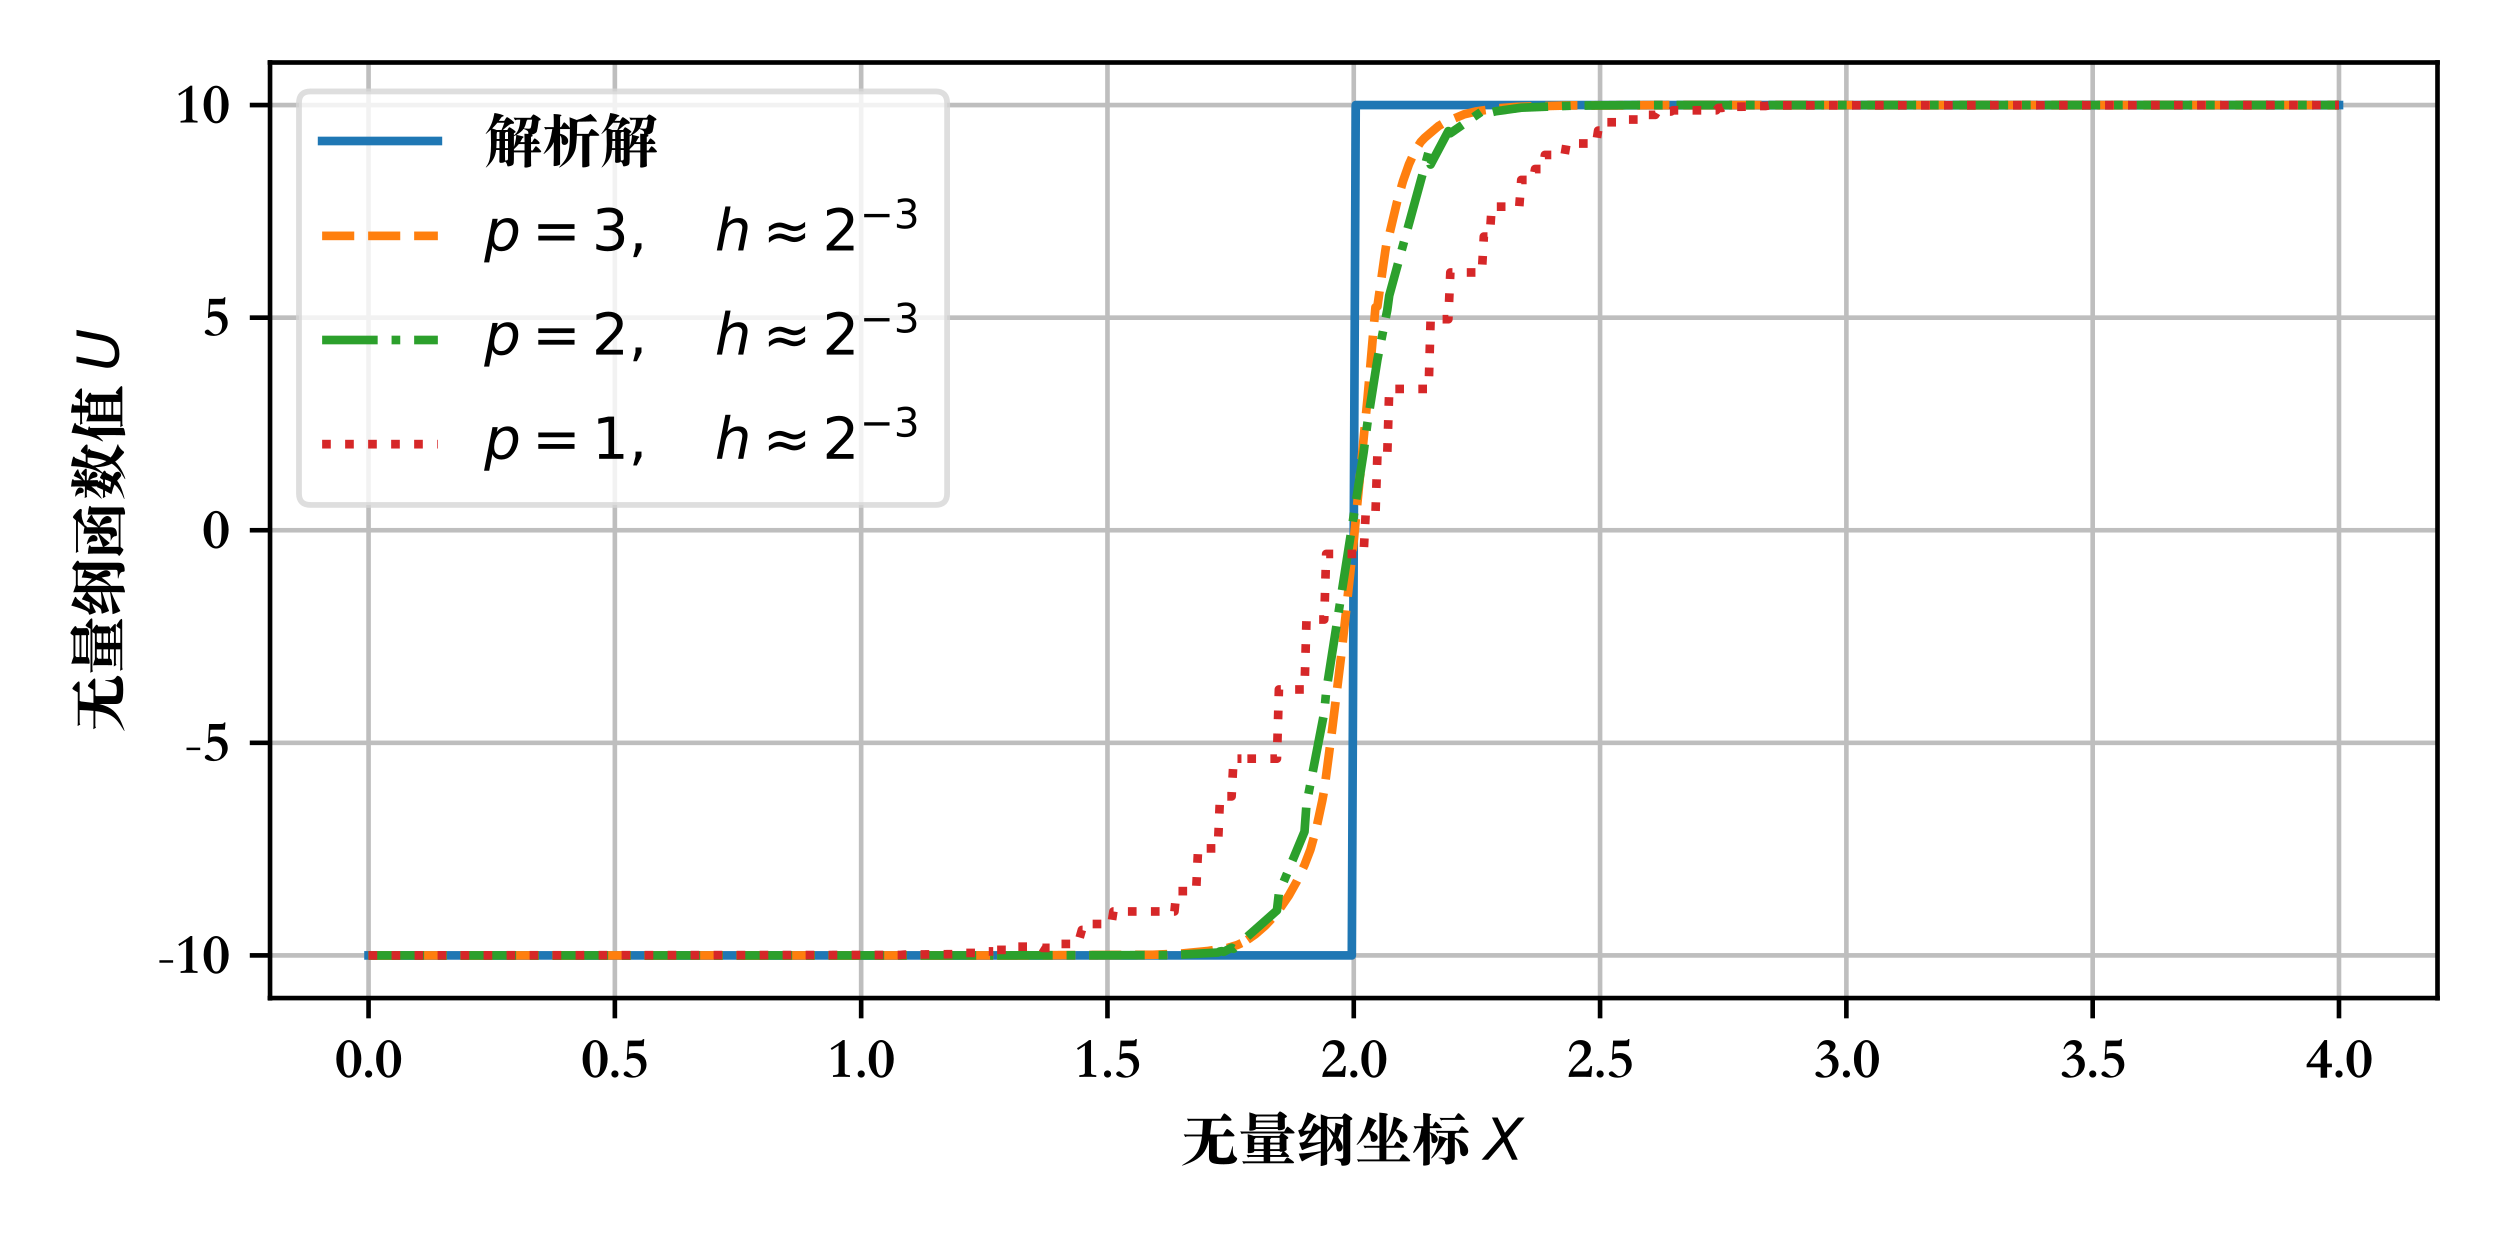 <svg xmlns="http://www.w3.org/2000/svg" xmlns:xlink="http://www.w3.org/1999/xlink" version="1.1" width="432pt" height="216pt" viewBox="0 0 432 216">
<rect x="0" y="0" width="432" height="216" fill="#333333" stroke="none"/>
<defs>
<clipPath id="clip_0">
<path transform="matrix(1,0,0,-1,0,216)" d="M46.663 43.535H421.2V205.2H46.663Z"/>
</clipPath>
<g id="font_1_48">
<path transform="matrix(.001,0,0,.001,0,0)" d="M237 695C265 695 293 686 319 669 345 652 368 629 388 600 408 570 423 536 435 496 447 456 453 414 453 369 453 324 447 282 436 243 424 203 409 169 389 139 369 109 347 86 321 69 295 52 267 44 238 44 209 44 181 52 155 69 129 85 106 108 86 137 66 166 50 200 38 240 26 280 21 322 21 368 21 414 26 457 38 497 50 537 65 571 85 601 105 630 128 653 154 670 180 686 207 695 237 695ZM237 81C273 81 298 104 312 151 325 197 332 270 332 369 332 467 325 540 311 587 297 634 273 658 237 658 201 658 176 634 162 588 148 541 142 468 142 369 142 177 173 81 237 81Z"/>
</g>
<g id="font_1_46">
<path transform="matrix(.001,0,0,.001,0,0)" d="M110 46C92 46 78 52 66 64 54 76 48 90 48 108 48 125 54 140 66 152 78 164 92 170 110 170 127 170 142 164 154 152 166 140 172 125 172 108 172 90 166 76 154 64 142 52 127 46 110 46Z"/>
</g>
<clipPath id="clip_2">
<path transform="matrix(1,0,0,-1,0,216)" d="M46.663 43.535H421.2V205.2H46.663Z"/>
</clipPath>
<g id="font_1_53">
<path transform="matrix(.001,0,0,.001,0,0)" d="M389 588H240C214 588 191 587 171 587 151 587 139 586 137 585L128 450C142 457 159 462 179 466 198 469 215 471 231 471 265 471 294 465 320 454 346 443 367 428 385 410 402 392 415 371 424 347 432 323 437 298 437 272 437 238 430 207 416 179 402 151 383 127 361 107 338 87 312 71 284 60 255 49 226 44 196 44 180 44 164 45 146 48 128 51 111 55 95 61 79 67 66 74 56 82 46 90 41 100 41 112 41 120 43 127 49 133 54 139 60 144 68 148 75 152 83 154 91 154 99 154 105 151 111 147 127 133 140 122 150 113 160 103 170 96 178 90 186 84 193 79 201 77 208 74 217 73 227 73 245 73 262 77 276 86 290 94 301 106 311 121 321 136 328 154 333 174 338 194 341 215 341 238 341 259 337 278 331 296 324 314 315 329 303 342 291 355 276 365 260 373 244 380 226 384 206 384 183 384 164 381 149 376 134 371 122 364 113 355H96L115 685H241C267 685 288 685 305 685 321 685 334 685 344 687 354 689 361 691 365 695 369 699 371 704 373 712H398L389 588Z"/>
</g>
<clipPath id="clip_3">
<path transform="matrix(1,0,0,-1,0,216)" d="M46.663 43.535H421.2V205.2H46.663Z"/>
</clipPath>
<g id="font_1_49">
<path transform="matrix(.001,0,0,.001,0,0)" d="M385 57C367 57 345 58 319 59 293 59 266 60 238 60 210 60 182 59 156 59 130 58 108 57 91 57V86L153 95C176 100 188 113 188 134V600L69 523 52 554C63 561 77 570 95 581 112 591 130 603 150 616 169 628 188 641 208 655 227 668 245 681 261 695H294V134C294 110 305 97 329 94L385 86V57Z"/>
</g>
<clipPath id="clip_4">
<path transform="matrix(1,0,0,-1,0,216)" d="M46.663 43.535H421.2V205.2H46.663Z"/>
</clipPath>
<clipPath id="clip_5">
<path transform="matrix(1,0,0,-1,0,216)" d="M46.663 43.535H421.2V205.2H46.663Z"/>
</clipPath>
<g id="font_1_50">
<path transform="matrix(.001,0,0,.001,0,0)" d="M426 57C402 57 376 58 348 59 320 59 284 60 241 60 197 60 157 59 121 59 85 59 56 58 33 57 35 73 37 88 41 103 44 117 50 133 59 149 67 165 79 183 94 203 109 222 129 245 155 271L192 309C218 335 238 357 254 377 269 396 281 413 289 429 297 445 302 460 304 474 306 488 307 503 307 519 307 550 297 575 278 594 258 612 232 622 200 622 166 622 138 611 116 589 94 567 80 535 72 494L41 506C50 567 72 614 108 646 144 678 188 695 242 695 266 695 288 691 310 685 331 678 350 668 366 655 382 642 394 626 404 607 414 588 419 566 419 542 419 516 414 492 405 470 395 448 383 427 367 407 351 387 332 369 311 351 290 333 268 315 246 298L216 274C198 260 180 243 161 223 141 203 123 179 107 153H324C340 153 353 154 362 158 370 161 377 166 382 174 387 182 391 191 395 203 399 215 404 229 410 245H441L426 57Z"/>
</g>
<clipPath id="clip_6">
<path transform="matrix(1,0,0,-1,0,216)" d="M46.663 43.535H421.2V205.2H46.663Z"/>
</clipPath>
<clipPath id="clip_7">
<path transform="matrix(1,0,0,-1,0,216)" d="M46.663 43.535H421.2V205.2H46.663Z"/>
</clipPath>
<g id="font_1_51">
<path transform="matrix(.001,0,0,.001,0,0)" d="M90 536 74 551C82 572 91 591 101 609 111 627 123 642 137 655 151 667 167 677 186 684 205 691 227 695 253 695 269 695 286 693 303 689 319 685 334 678 347 670 360 661 371 650 379 638 387 625 391 610 391 592 391 566 379 540 356 514 333 488 302 463 263 441 289 443 314 440 336 433 358 425 377 414 393 400 409 385 421 367 430 346 438 324 443 301 443 275 443 242 436 211 423 183 409 155 391 130 368 110 344 89 317 73 286 61 255 49 222 44 188 44 142 44 106 50 81 63 55 75 43 92 43 112 43 119 45 126 50 133 55 140 62 145 71 148 80 151 90 151 102 148 113 145 125 137 139 125 149 115 157 106 164 100 171 93 177 88 183 84 189 80 194 78 199 76 204 74 210 74 217 74 237 74 254 79 269 89 284 99 297 112 307 129 317 145 324 164 329 185 333 205 336 226 336 248 336 290 325 322 305 343 285 364 261 375 234 375 216 375 201 372 188 366 175 360 162 352 149 341L132 364C138 370 145 376 153 382 160 388 168 394 176 400 212 427 241 451 262 473 282 495 293 516 293 537 293 563 285 583 270 597 255 611 233 619 204 619 182 619 161 612 141 600 120 588 103 566 90 536Z"/>
</g>
<clipPath id="clip_8">
<path transform="matrix(1,0,0,-1,0,216)" d="M46.663 43.535H421.2V205.2H46.663Z"/>
</clipPath>
<clipPath id="clip_9">
<path transform="matrix(1,0,0,-1,0,216)" d="M46.663 43.535H421.2V205.2H46.663Z"/>
</clipPath>
<g id="font_1_52">
<path transform="matrix(.001,0,0,.001,0,0)" d="M326 695H373V288H456V224H373V44H261V224H19V275L151 455C181 495 210 535 239 575 267 615 296 655 326 695ZM261 288V542C238 510 218 483 201 460 184 436 169 415 155 396 141 377 127 359 115 342 103 324 90 306 77 288H261Z"/>
</g>
<g id="font_1_32">
</g>
<g id="font_10_88">
<path transform="matrix(.001,0,0,.001,0,0)" d="M137 729H237L362 466 588 729H703L403 381 584 0H485L338 307 72 0H-42L298 392 137 729Z"/>
</g>
<clipPath id="clip_11">
<path transform="matrix(.01,0,0,-.01,203.931,200.403)" d="M-99-150H1032V860H-99Z"/>
</clipPath>
<clipPath id="clip_12">
<path transform="matrix(.01,0,0,-.01,213.931,200.403)" d="M-99-150H1032V860H-99Z"/>
</clipPath>
<clipPath id="clip_13">
<path transform="matrix(.01,0,0,-.01,223.931,200.403)" d="M-99-150H1032V860H-99Z"/>
</clipPath>
<clipPath id="clip_14">
<path transform="matrix(.01,0,0,-.01,233.931,200.403)" d="M-99-150H1032V860H-99Z"/>
</clipPath>
<clipPath id="clip_15">
<path transform="matrix(.01,0,0,-.01,243.931,200.403)" d="M-99-150H1032V860H-99Z"/>
</clipPath>
<clipPath id="clip_16">
<path transform="matrix(1,0,0,-1,0,216)" d="M46.663 43.535H421.2V205.2H46.663Z"/>
</clipPath>
<g id="font_1_45">
<path transform="matrix(.001,0,0,.001,0,0)" d="M38 277H275V234H38V277Z"/>
</g>
<clipPath id="clip_17">
<path transform="matrix(1,0,0,-1,0,216)" d="M46.663 43.535H421.2V205.2H46.663Z"/>
</clipPath>
<clipPath id="clip_18">
<path transform="matrix(1,0,0,-1,0,216)" d="M46.663 43.535H421.2V205.2H46.663Z"/>
</clipPath>
<clipPath id="clip_19">
<path transform="matrix(1,0,0,-1,0,216)" d="M46.663 43.535H421.2V205.2H46.663Z"/>
</clipPath>
<clipPath id="clip_20">
<path transform="matrix(1,0,0,-1,0,216)" d="M46.663 43.535H421.2V205.2H46.663Z"/>
</clipPath>
<g id="font_10_85">
<path transform="matrix(.001,0,0,.001,0,0)" d="M155 729H254L168 286C164 266 162 249 160 237 158 224 158 213 158 203 158 158 170 124 195 101 220 77 257 66 306 66 368 66 417 83 452 117 487 151 512 208 528 286L614 729H713L625 274C605 175 569 102 515 56 461 10 388-13 295-13 222-13 164 5 122 41 79 77 58 127 58 190 58 201 58 214 60 228 62 242 64 258 68 274L155 729Z"/>
</g>
<clipPath id="clip_21">
<path transform="matrix(0,-.01,-.01,-0,20.506,126.632)" d="M-99-150H1032V860H-99Z"/>
</clipPath>
<clipPath id="clip_22">
<path transform="matrix(0,-.01,-.01,-0,20.506,116.633)" d="M-99-150H1032V860H-99Z"/>
</clipPath>
<clipPath id="clip_23">
<path transform="matrix(0,-.01,-.01,-0,20.506,106.633)" d="M-99-150H1032V860H-99Z"/>
</clipPath>
<clipPath id="clip_24">
<path transform="matrix(0,-.01,-.01,-0,20.506,96.633)" d="M-99-150H1032V860H-99Z"/>
</clipPath>
<clipPath id="clip_25">
<path transform="matrix(0,-.01,-.01,-0,20.506,86.633)" d="M-99-150H1032V860H-99Z"/>
</clipPath>
<clipPath id="clip_26">
<path transform="matrix(0,-.01,-.01,-0,20.506,76.633)" d="M-99-150H1032V860H-99Z"/>
</clipPath>
<clipPath id="clip_27">
<path transform="matrix(1,0,0,-1,0,216)" d="M46.663 43.535H421.2V205.2H46.663Z"/>
</clipPath>
<clipPath id="clip_28">
<path transform="matrix(1,0,0,-1,0,216)" d="M46.663 43.535H421.2V205.2H46.663Z"/>
</clipPath>
<clipPath id="clip_29">
<path transform="matrix(1,0,0,-1,0,216)" d="M46.663 43.535H421.2V205.2H46.663Z"/>
</clipPath>
<clipPath id="clip_30">
<path transform="matrix(1,0,0,-1,0,216)" d="M46.663 43.535H421.2V205.2H46.663Z"/>
</clipPath>
<clipPath id="clip_31">
<path transform="matrix(.01,0,0,-.01,83.662,27.863)" d="M-99-150H1032V860H-99Z"/>
</clipPath>
<clipPath id="clip_32">
<path transform="matrix(.01,0,0,-.01,93.662,27.863)" d="M-99-150H1032V860H-99Z"/>
</clipPath>
<clipPath id="clip_33">
<path transform="matrix(.01,0,0,-.01,103.662,27.863)" d="M-99-150H1032V860H-99Z"/>
</clipPath>
<g id="font_10_112">
<path transform="matrix(.001,0,0,.001,0,0)" d="M496 337C496 385 485 421 465 447 444 472 414 485 375 485 348 485 322 478 298 464 274 450 252 431 234 405 215 379 200 347 189 311 178 275 173 239 173 203 173 157 183 122 204 98 224 73 254 61 293 61 321 61 347 67 371 81 395 94 416 113 434 139 452 165 467 197 479 233 490 269 496 304 496 337ZM218 464C242 495 270 519 303 535 335 551 372 560 412 560 468 560 511 541 542 505 573 468 589 417 589 351 589 297 579 245 560 196 540 147 513 103 477 65 453 39 425 19 395 6 365-6 333-13 300-13 261-13 228-5 202 10 176 26 156 50 143 82L87-207H-2L144 547H234L218 464Z"/>
</g>
<g id="font_34_61">
<path transform="matrix(.001,0,0,.001,0,0)" d="M106 454H732V372H106V454ZM106 255H732V172H106V255Z"/>
</g>
<g id="font_34_51">
<path transform="matrix(.001,0,0,.001,0,0)" d="M406 393C453 383 490 362 516 330 542 298 556 258 556 212 556 140 531 84 482 45 432 6 362-13 271-13 240-13 208-10 176-4 144 1 110 10 76 22V117C103 101 133 89 166 81 198 73 232 69 268 69 330 69 377 81 409 105 441 129 458 165 458 212 458 254 443 288 413 312 383 336 341 349 287 349H202V430H291C339 430 376 439 402 459 428 478 441 506 441 543 441 580 427 609 401 629 374 649 336 659 287 659 260 659 231 656 200 650 169 644 135 635 98 623V711C135 721 170 729 203 734 235 739 266 742 296 742 370 742 429 725 473 691 517 657 539 611 539 553 539 513 527 479 504 451 481 423 448 403 406 393Z"/>
</g>
<g id="font_34_44">
<path transform="matrix(.001,0,0,.001,0,0)" d="M117 124H220V40L140-115H77L117 40V124Z"/>
</g>
<g id="font_10_104">
<path transform="matrix(.001,0,0,.001,0,0)" d="M557 330 493 0H403L467 327C469 342 471 355 473 367 475 379 476 388 476 395 476 422 467 443 450 459 432 474 408 482 378 482 330 482 288 465 253 433 217 400 194 357 184 303L125 0H35L183 760H273L215 461C237 491 266 515 302 533 337 551 374 560 414 560 462 560 499 547 526 521 552 495 566 458 566 411 566 399 565 387 564 374 562 360 560 346 557 330Z"/>
</g>
<g id="font_34_50">
<path transform="matrix(.001,0,0,.001,0,0)" d="M192 83H536V0H73V83C110 121 161 173 226 239 290 304 331 346 348 365 380 400 402 430 414 455 426 479 433 504 433 528 433 566 419 598 392 622 365 646 330 659 286 659 255 659 222 653 188 643 154 632 117 616 78 594V694C118 710 155 722 189 730 223 738 255 742 284 742 359 742 419 723 464 685 509 647 532 597 532 534 532 504 526 475 515 449 504 422 484 390 454 354 446 344 420 317 376 272 332 227 271 164 192 83Z"/>
</g>
<clipPath id="clip_35">
<path transform="matrix(.01,0,0,-.01,131.802,43.277)" d="M-1021-463H1794V1233H-1021Z"/>
</clipPath>
<clipPath id="clip_36">
<path transform="matrix(.007,0,0,-.007,148.587,39.448)" d="M-1021-463H1794V1233H-1021Z"/>
</clipPath>
<clipPath id="clip_37">
<path transform="matrix(.01,0,0,-.01,131.802,61.277)" d="M-1021-463H1794V1233H-1021Z"/>
</clipPath>
<clipPath id="clip_38">
<path transform="matrix(.007,0,0,-.007,148.587,57.448)" d="M-1021-463H1794V1233H-1021Z"/>
</clipPath>
<g id="font_34_49">
<path transform="matrix(.001,0,0,.001,0,0)" d="M124 83H285V639L110 604V694L284 729H383V83H544V0H124V83Z"/>
</g>
<clipPath id="clip_39">
<path transform="matrix(.01,0,0,-.01,131.802,79.277)" d="M-1021-463H1794V1233H-1021Z"/>
</clipPath>
<clipPath id="clip_40">
<path transform="matrix(.007,0,0,-.007,148.587,75.448)" d="M-1021-463H1794V1233H-1021Z"/>
</clipPath>
</defs>
<g>
<path transform="matrix(1,0,0,-1,0,216)" d="M0 0H432V216H0Z" fill="#ffffff"/>
<path transform="matrix(1,0,0,-1,0,216)" d="M46.663 43.535H421.2V205.2H46.663Z" fill="#ffffff"/>
<g clip-path="url(#clip_0)">
<path transform="matrix(1,0,0,-1,0,216)" stroke-width=".8" stroke-linecap="square" stroke-linejoin="round" fill="none" stroke="#bebebe" d="M63.687 43.535V205.2"/>
</g>
<path transform="matrix(1,0,0,-1,0,216)" d="M63.687 43.535V40.035"/>
<path transform="matrix(1,0,0,-1,0,216)" stroke-width=".8" stroke-linecap="butt" stroke-linejoin="round" fill="none" stroke="#000000" d="M63.687 43.535V40.035"/>
<use data-text="0" xlink:href="#font_1_48" transform="matrix(10,0,0,-10,57.906,186.668)"/>
<use data-text="." xlink:href="#font_1_46" transform="matrix(10,0,0,-10,62.596,186.668)"/>
<use data-text="0" xlink:href="#font_1_48" transform="matrix(10,0,0,-10,64.786,186.668)"/>
<g clip-path="url(#clip_2)">
<path transform="matrix(1,0,0,-1,0,216)" stroke-width=".8" stroke-linecap="square" stroke-linejoin="round" fill="none" stroke="#bebebe" d="M106.248 43.535V205.2"/>
</g>
<path transform="matrix(1,0,0,-1,0,216)" d="M106.248 43.535V40.035"/>
<path transform="matrix(1,0,0,-1,0,216)" stroke-width=".8" stroke-linecap="butt" stroke-linejoin="round" fill="none" stroke="#000000" d="M106.248 43.535V40.035"/>
<use data-text="0" xlink:href="#font_1_48" transform="matrix(10,0,0,-10,100.467,186.668)"/>
<use data-text="." xlink:href="#font_1_46" transform="matrix(10,0,0,-10,105.157,186.668)"/>
<use data-text="5" xlink:href="#font_1_53" transform="matrix(10,0,0,-10,107.347,186.668)"/>
<g clip-path="url(#clip_3)">
<path transform="matrix(1,0,0,-1,0,216)" stroke-width=".8" stroke-linecap="square" stroke-linejoin="round" fill="none" stroke="#bebebe" d="M148.809 43.535V205.2"/>
</g>
<path transform="matrix(1,0,0,-1,0,216)" d="M148.809 43.535V40.035"/>
<path transform="matrix(1,0,0,-1,0,216)" stroke-width=".8" stroke-linecap="butt" stroke-linejoin="round" fill="none" stroke="#000000" d="M148.809 43.535V40.035"/>
<use data-text="1" xlink:href="#font_1_49" transform="matrix(10,0,0,-10,143.028,186.668)"/>
<use data-text="." xlink:href="#font_1_46" transform="matrix(10,0,0,-10,147.718,186.668)"/>
<use data-text="0" xlink:href="#font_1_48" transform="matrix(10,0,0,-10,149.908,186.668)"/>
<g clip-path="url(#clip_4)">
<path transform="matrix(1,0,0,-1,0,216)" stroke-width=".8" stroke-linecap="square" stroke-linejoin="round" fill="none" stroke="#bebebe" d="M191.37 43.535V205.2"/>
</g>
<path transform="matrix(1,0,0,-1,0,216)" d="M191.37 43.535V40.035"/>
<path transform="matrix(1,0,0,-1,0,216)" stroke-width=".8" stroke-linecap="butt" stroke-linejoin="round" fill="none" stroke="#000000" d="M191.37 43.535V40.035"/>
<use data-text="1" xlink:href="#font_1_49" transform="matrix(10,0,0,-10,185.589,186.668)"/>
<use data-text="." xlink:href="#font_1_46" transform="matrix(10,0,0,-10,190.279,186.668)"/>
<use data-text="5" xlink:href="#font_1_53" transform="matrix(10,0,0,-10,192.469,186.668)"/>
<g clip-path="url(#clip_5)">
<path transform="matrix(1,0,0,-1,0,216)" stroke-width=".8" stroke-linecap="square" stroke-linejoin="round" fill="none" stroke="#bebebe" d="M233.931 43.535V205.2"/>
</g>
<path transform="matrix(1,0,0,-1,0,216)" d="M233.931 43.535V40.035"/>
<path transform="matrix(1,0,0,-1,0,216)" stroke-width=".8" stroke-linecap="butt" stroke-linejoin="round" fill="none" stroke="#000000" d="M233.931 43.535V40.035"/>
<use data-text="2" xlink:href="#font_1_50" transform="matrix(10,0,0,-10,228.15,186.668)"/>
<use data-text="." xlink:href="#font_1_46" transform="matrix(10,0,0,-10,232.84,186.668)"/>
<use data-text="0" xlink:href="#font_1_48" transform="matrix(10,0,0,-10,235.03,186.668)"/>
<g clip-path="url(#clip_6)">
<path transform="matrix(1,0,0,-1,0,216)" stroke-width=".8" stroke-linecap="square" stroke-linejoin="round" fill="none" stroke="#bebebe" d="M276.492 43.535V205.2"/>
</g>
<path transform="matrix(1,0,0,-1,0,216)" d="M276.492 43.535V40.035"/>
<path transform="matrix(1,0,0,-1,0,216)" stroke-width=".8" stroke-linecap="butt" stroke-linejoin="round" fill="none" stroke="#000000" d="M276.492 43.535V40.035"/>
<use data-text="2" xlink:href="#font_1_50" transform="matrix(10,0,0,-10,270.711,186.668)"/>
<use data-text="." xlink:href="#font_1_46" transform="matrix(10,0,0,-10,275.401,186.668)"/>
<use data-text="5" xlink:href="#font_1_53" transform="matrix(10,0,0,-10,277.591,186.668)"/>
<g clip-path="url(#clip_7)">
<path transform="matrix(1,0,0,-1,0,216)" stroke-width=".8" stroke-linecap="square" stroke-linejoin="round" fill="none" stroke="#bebebe" d="M319.053 43.535V205.2"/>
</g>
<path transform="matrix(1,0,0,-1,0,216)" d="M319.053 43.535V40.035"/>
<path transform="matrix(1,0,0,-1,0,216)" stroke-width=".8" stroke-linecap="butt" stroke-linejoin="round" fill="none" stroke="#000000" d="M319.053 43.535V40.035"/>
<use data-text="3" xlink:href="#font_1_51" transform="matrix(10,0,0,-10,313.272,186.668)"/>
<use data-text="." xlink:href="#font_1_46" transform="matrix(10,0,0,-10,317.962,186.668)"/>
<use data-text="0" xlink:href="#font_1_48" transform="matrix(10,0,0,-10,320.152,186.668)"/>
<g clip-path="url(#clip_8)">
<path transform="matrix(1,0,0,-1,0,216)" stroke-width=".8" stroke-linecap="square" stroke-linejoin="round" fill="none" stroke="#bebebe" d="M361.615 43.535V205.2"/>
</g>
<path transform="matrix(1,0,0,-1,0,216)" d="M361.615 43.535V40.035"/>
<path transform="matrix(1,0,0,-1,0,216)" stroke-width=".8" stroke-linecap="butt" stroke-linejoin="round" fill="none" stroke="#000000" d="M361.615 43.535V40.035"/>
<use data-text="3" xlink:href="#font_1_51" transform="matrix(10,0,0,-10,355.833,186.668)"/>
<use data-text="." xlink:href="#font_1_46" transform="matrix(10,0,0,-10,360.523,186.668)"/>
<use data-text="5" xlink:href="#font_1_53" transform="matrix(10,0,0,-10,362.713,186.668)"/>
<g clip-path="url(#clip_9)">
<path transform="matrix(1,0,0,-1,0,216)" stroke-width=".8" stroke-linecap="square" stroke-linejoin="round" fill="none" stroke="#bebebe" d="M404.176 43.535V205.2"/>
</g>
<path transform="matrix(1,0,0,-1,0,216)" d="M404.176 43.535V40.035"/>
<path transform="matrix(1,0,0,-1,0,216)" stroke-width=".8" stroke-linecap="butt" stroke-linejoin="round" fill="none" stroke="#000000" d="M404.176 43.535V40.035"/>
<use data-text="4" xlink:href="#font_1_52" transform="matrix(10,0,0,-10,398.394,186.668)"/>
<use data-text="." xlink:href="#font_1_46" transform="matrix(10,0,0,-10,403.084,186.668)"/>
<use data-text="0" xlink:href="#font_1_48" transform="matrix(10,0,0,-10,405.274,186.668)"/>
<use data-text=" " xlink:href="#font_1_32" transform="matrix(10,0,0,-10,253.931,200.403)"/>
<use data-text="X" xlink:href="#font_10_88" transform="matrix(10,0,0,-10,256.431,200.403)"/>
<g clip-path="url(#clip_11)">
<path transform="matrix(.01,0,0,-.01,203.931,200.403)" d="M394 674H179C165 674 153 670 143 663L117 710C133 708 149 707 167 707H699C709 726 720 744 731 762 742 779 749 790 753 794 757 798 761 800 765 800 773 800 796 784 833 753 869 721 888 700 888 690 888 679 879 674 861 674H551C543 659 539 643 539 625 529 531 522 468 517 436H743C751 451 761 469 774 489 786 509 795 521 799 525 803 529 808 531 813 531 823 531 846 514 883 482 920 450 939 428 939 418 939 408 930 403 912 403H647C645 399 641 395 634 389V79C634 63 639 52 650 44 661 36 688 32 732 32 776 32 806 36 822 44 838 52 850 67 860 90 870 112 883 157 901 223 903 231 906 236 908 236 910 236 912 232 912 225L910 171C910 142 913 117 919 97 925 77 942 58 968 41 980 33 986 25 986 17 986 9 979-4 967-23 954-42 931-56 898-65 864-74 815-79 749-79 653-79 588-70 552-53 516-36 498-3 498 46V338C472 230 434 147 382 90 330 33 262-12 177-48 91-84 43-102 33-102 31-102 30-101 30-101 30-98 35-93 46-87 122-41 181 0 224 40 266 80 300 128 324 184 348 240 365 313 376 403H124C110 403 98 399 88 392L62 439C78 437 94 436 112 436H380C386 494 390 574 394 674Z"/>
</g>
<g clip-path="url(#clip_12)">
<path transform="matrix(.01,0,0,-.01,213.931,200.403)" d="M310 781H678C689 799 698 812 706 821 714 830 720 835 726 835 734 835 756 822 792 798 827 773 845 756 845 748 845 739 832 729 808 719V651L810 559C810 549 807 541 801 535 795 529 784 523 767 517 750 511 730 509 707 509 694 509 687 516 687 531H308C308 525 299 519 281 512 263 504 239 501 208 501 198 501 194 504 194 512L196 557C197 577 198 595 198 612V732C198 761 197 790 195 819 239 807 278 794 310 781ZM687 677V748H328C325 740 319 734 309 730V677H687ZM687 564V644H309V564H687ZM740 454H99C85 454 73 450 63 443L37 490C53 488 69 487 87 487H797C806 504 815 520 825 536 835 551 841 561 845 565 848 569 852 571 858 571 863 571 876 562 897 545L954 499C970 485 978 474 978 466 978 458 968 454 949 454H778C838 415 869 390 869 380 869 369 858 360 837 353V253C837 233 837 216 838 202 839 187 840 178 840 175 840 171 838 168 835 164 831 160 819 154 798 146 854 100 883 71 883 59 883 52 875 49 861 49H555V-28H796C812 0 825 17 833 26 841 35 847 40 852 40 856 40 870 32 892 18 914 4 932-9 947-21 961-33 969-43 969-50 969-57 961-61 945-61H134C120-61 108-64 98-72L72-25C88-27 104-28 122-28H443V49H209C195 49 183 45 173 38L147 85C163 83 179 82 197 82H443V150H280C280 142 278 136 274 132 270 128 260 123 243 119 225 115 205 113 182 113 172 113 167 119 168 132 169 145 170 172 170 213V358C170 386 169 414 167 443 203 434 239 423 273 411H714C723 429 732 443 740 454ZM443 378H303C299 366 292 358 280 354V296H443V378ZM718 296V378H574C570 368 564 361 555 357V296H718ZM443 263H280V183H443V263ZM718 183V263H555V183H718ZM770 139C756 137 744 137 734 137 724 137 719 141 718 150H555V82H735C743 98 755 117 770 139Z"/>
</g>
<g clip-path="url(#clip_13)">
<path transform="matrix(.01,0,0,-.01,223.931,200.403)" d="M237 462C191 445 146 424 103 400 96 396 91 394 88 394 84 394 81 396 79 401 77 405 70 423 58 453 46 483 41 500 41 504 41 508 44 511 51 513 71 517 85 524 94 535 103 545 119 579 141 637 163 695 183 755 199 819 237 805 269 791 295 779 321 767 337 759 343 756 348 752 351 748 351 744 351 739 345 735 335 731 325 727 315 720 305 708L241 632C207 592 172 549 135 502H256C273 542 290 587 308 637 356 611 397 585 431 560V696C431 729 430 759 429 785 489 764 531 749 555 740H796C812 768 823 785 828 792 832 798 838 802 846 802 854 802 873 791 904 770 934 749 954 735 963 727 971 719 976 713 976 707 976 696 963 687 939 679V4C939-38 928-66 907-81 886-96 854-104 810-104 800-104 794-102 790-99 786-95 783-88 783-78 782-56 774-39 758-27 742-15 717-5 684 1 671 3 665 6 665 10 665 13 672 15 687 15 738 15 770 16 784 18 798 20 807 24 811 29 815 33 817 40 817 50V571C809 569 803 566 799 562 795 557 790 546 785 530 768 476 750 427 731 384 757 348 776 316 790 288 804 260 811 236 811 217 811 198 804 181 792 165 779 149 764 142 747 142 730 142 718 148 711 160 703 172 699 190 698 214 696 238 691 265 682 294 645 238 598 184 540 133V-66C540-72 538-77 535-80 532-83 517-89 491-97 464-105 445-109 433-109 429-109 427-106 427-101L429-54C430-21 431 8 431 34V129C362 101 298 72 240 43 181 14 141-7 120-23 116-26 112-28 109-28 105-28 102-25 100-21 97-16 90-1 80 24 69 49 59 76 50 106 166 111 293 125 431 148V285C270 232 167 194 123 171 117 168 113 167 109 167 105 167 103 169 102 173 101 177 94 195 80 229 66 263 59 282 59 287 59 292 63 295 73 296 95 297 112 300 124 304 135 308 144 313 152 321 160 329 172 346 188 372 204 398 220 428 237 462ZM664 463C676 522 682 581 683 639 718 628 763 613 817 594V707H556C552 703 547 699 540 697V581C588 539 629 499 664 463ZM540 165C582 220 617 294 645 387 618 439 583 494 540 553V165ZM431 307V534C418 533 402 523 383 504 363 485 302 414 200 292 273 292 350 297 431 307Z"/>
</g>
<g clip-path="url(#clip_14)">
<path transform="matrix(.01,0,0,-.01,233.931,200.403)" d="M563 241H694C719 282 733 304 736 308 739 311 742 313 746 313 753 313 775 299 813 271 850 243 869 225 869 218 869 211 863 208 851 208H563V5H787C818 55 836 83 840 88 844 93 849 96 855 96 861 96 874 86 896 66 918 46 936 29 952 15 968 0 976-10 976-17 976-23 971-27 961-27H117C103-27 91-30 81-38L55 8C71 6 87 5 105 5H443V208H228C214 208 202 204 192 197L166 244C182 242 198 241 216 241H443V726C443 759 442 789 441 815 472 812 502 809 530 805 558 801 575 797 580 794 584 791 587 788 587 784 587 775 579 767 563 761V319C625 427 667 568 690 743 725 733 757 721 787 709 816 696 833 688 837 685 841 681 843 678 843 675 843 668 838 664 829 663 819 661 810 652 801 636L733 525C795 505 843 483 877 458 911 433 929 408 929 383 929 357 921 337 906 321 890 305 869 298 843 298 812 298 797 317 797 357 797 377 789 401 775 428 761 455 741 479 717 500 654 400 603 331 563 293V241ZM257 472C214 414 171 364 128 321 85 277 60 256 52 256 50 256 49 257 49 260 49 262 52 268 59 277 101 333 139 403 174 489 209 574 232 659 244 743L333 706C363 693 381 685 385 681 389 677 392 672 392 668 392 663 388 660 380 659 376 657 371 653 365 645 359 637 348 618 332 589 316 559 299 532 281 506 329 486 363 467 383 449 403 431 414 410 414 387 414 364 405 345 389 330 373 315 355 308 336 308 326 308 317 311 310 317 302 323 298 329 296 335 294 341 293 351 293 365 293 401 281 436 257 472Z"/>
</g>
<g clip-path="url(#clip_15)">
<path transform="matrix(.01,0,0,-.01,243.931,200.403)" d="M314 579H363L405 647C409 654 414 658 420 658 425 658 443 642 474 612 505 582 521 563 521 556 521 549 514 546 502 546H314V475C358 463 392 446 416 424 439 402 451 376 451 348 451 332 444 317 431 305 418 293 405 287 392 287 379 287 369 289 362 294 354 299 349 305 347 313 344 321 343 334 343 352 343 409 333 444 314 458V-62C314-76 302-87 279-93 255-99 232-102 210-102 202-102 198-97 198-88L200-47C200-19 201 11 201 45V321C183 285 153 242 110 192 66 142 42 117 36 117 30 117 27 120 27 127 27 133 28 139 32 145 74 211 105 275 125 339 145 403 160 472 169 546H95C81 546 69 542 59 535L33 582C49 580 65 579 83 579H201V695C201 739 200 777 198 809 256 803 294 799 312 795 330 791 339 786 339 780 339 774 330 767 314 759V579ZM745 722C749 730 757 743 770 763 783 782 792 794 796 798 800 802 806 805 812 805 818 805 830 795 849 777 867 758 884 742 899 728 914 714 922 704 922 698 922 692 915 689 902 689H545C531 689 519 685 509 678L483 725C499 723 515 722 533 722H745ZM627 466H478C464 466 452 462 442 455L416 502C432 500 448 499 466 499H811C818 511 827 527 839 545 850 563 857 573 860 576 863 578 866 580 870 580 878 580 892 570 914 551L966 503C979 491 986 481 986 475 986 469 979 466 966 466H771C767 457 758 451 746 449V383C828 351 887 317 923 279 959 241 977 199 977 154 977 126 969 104 953 87 937 70 919 62 898 62 884 62 871 69 858 83 844 97 838 121 838 155 838 241 807 310 746 360V41C746 8 741-16 731-33 721-49 704-62 680-70 656-78 632-82 609-82 589-82 579-74 579-59 579-34 570-15 554-3 538 9 512 19 476 25 468 26 464 28 464 32 464 36 473 37 491 35 509 33 529 33 553 33 576 33 594 36 607 43 620 50 627 65 627 87V348C625 346 620 345 612 344 604 343 596 339 590 332 584 324 575 311 565 291 532 231 488 171 434 111 380 51 348 22 338 22 336 22 336 23 336 26 336 28 339 34 345 43 384 98 413 154 433 211 453 267 468 335 479 413 512 405 544 395 575 383 606 371 623 364 627 361V466Z"/>
</g>
<g clip-path="url(#clip_16)">
<path transform="matrix(1,0,0,-1,0,216)" stroke-width=".8" stroke-linecap="square" stroke-linejoin="round" fill="none" stroke="#bebebe" d="M46.663 50.905H421.2"/>
</g>
<path transform="matrix(1,0,0,-1,0,216)" d="M46.663 50.905H43.163"/>
<path transform="matrix(1,0,0,-1,0,216)" stroke-width=".8" stroke-linecap="butt" stroke-linejoin="round" fill="none" stroke="#000000" d="M46.663 50.905H43.163"/>
<use data-text="-" xlink:href="#font_1_45" transform="matrix(10,0,0,-10,27.163,168.696)"/>
<use data-text="1" xlink:href="#font_1_49" transform="matrix(10,0,0,-10,30.293,168.696)"/>
<use data-text="0" xlink:href="#font_1_48" transform="matrix(10,0,0,-10,34.983,168.696)"/>
<g clip-path="url(#clip_17)">
<path transform="matrix(1,0,0,-1,0,216)" stroke-width=".8" stroke-linecap="square" stroke-linejoin="round" fill="none" stroke="#bebebe" d="M46.663 87.64H421.2"/>
</g>
<path transform="matrix(1,0,0,-1,0,216)" d="M46.663 87.64H43.163"/>
<path transform="matrix(1,0,0,-1,0,216)" stroke-width=".8" stroke-linecap="butt" stroke-linejoin="round" fill="none" stroke="#000000" d="M46.663 87.64H43.163"/>
<use data-text="-" xlink:href="#font_1_45" transform="matrix(10,0,0,-10,31.85,131.961)"/>
<use data-text="5" xlink:href="#font_1_53" transform="matrix(10,0,0,-10,34.98,131.961)"/>
<g clip-path="url(#clip_18)">
<path transform="matrix(1,0,0,-1,0,216)" stroke-width=".8" stroke-linecap="square" stroke-linejoin="round" fill="none" stroke="#bebebe" d="M46.663 124.375H421.2"/>
</g>
<path transform="matrix(1,0,0,-1,0,216)" d="M46.663 124.375H43.163"/>
<path transform="matrix(1,0,0,-1,0,216)" stroke-width=".8" stroke-linecap="butt" stroke-linejoin="round" fill="none" stroke="#000000" d="M46.663 124.375H43.163"/>
<use data-text="0" xlink:href="#font_1_48" transform="matrix(10,0,0,-10,34.975,95.227)"/>
<g clip-path="url(#clip_19)">
<path transform="matrix(1,0,0,-1,0,216)" stroke-width=".8" stroke-linecap="square" stroke-linejoin="round" fill="none" stroke="#bebebe" d="M46.663 161.11H421.2"/>
</g>
<path transform="matrix(1,0,0,-1,0,216)" d="M46.663 161.11H43.163"/>
<path transform="matrix(1,0,0,-1,0,216)" stroke-width=".8" stroke-linecap="butt" stroke-linejoin="round" fill="none" stroke="#000000" d="M46.663 161.11H43.163"/>
<use data-text="5" xlink:href="#font_1_53" transform="matrix(10,0,0,-10,34.975,58.492)"/>
<g clip-path="url(#clip_20)">
<path transform="matrix(1,0,0,-1,0,216)" stroke-width=".8" stroke-linecap="square" stroke-linejoin="round" fill="none" stroke="#bebebe" d="M46.663 197.844H421.2"/>
</g>
<path transform="matrix(1,0,0,-1,0,216)" d="M46.663 197.844H43.163"/>
<path transform="matrix(1,0,0,-1,0,216)" stroke-width=".8" stroke-linecap="butt" stroke-linejoin="round" fill="none" stroke="#000000" d="M46.663 197.844H43.163"/>
<use data-text="1" xlink:href="#font_1_49" transform="matrix(10,0,0,-10,30.288,21.757)"/>
<use data-text="0" xlink:href="#font_1_48" transform="matrix(10,0,0,-10,34.977,21.757)"/>
<use data-text=" " xlink:href="#font_1_32" transform="matrix(0,-10,-10,-0,20.506,66.633)"/>
<use data-text="U" xlink:href="#font_10_85" transform="matrix(0,-10,-10,-0,20.506,64.133)"/>
<g clip-path="url(#clip_21)">
<path transform="matrix(0,-.01,-.01,-0,20.506,126.632)" d="M394 674H179C165 674 153 670 143 663L117 710C133 708 149 707 167 707H699C709 726 720 744 731 762 742 779 749 790 753 794 757 798 761 800 765 800 773 800 796 784 833 753 869 721 888 700 888 690 888 679 879 674 861 674H551C543 659 539 643 539 625 529 531 522 468 517 436H743C751 451 761 469 774 489 786 509 795 521 799 525 803 529 808 531 813 531 823 531 846 514 883 482 920 450 939 428 939 418 939 408 930 403 912 403H647C645 399 641 395 634 389V79C634 63 639 52 650 44 661 36 688 32 732 32 776 32 806 36 822 44 838 52 850 67 860 90 870 112 883 157 901 223 903 231 906 236 908 236 910 236 912 232 912 225L910 171C910 142 913 117 919 97 925 77 942 58 968 41 980 33 986 25 986 17 986 9 979-4 967-23 954-42 931-56 898-65 864-74 815-79 749-79 653-79 588-70 552-53 516-36 498-3 498 46V338C472 230 434 147 382 90 330 33 262-12 177-48 91-84 43-102 33-102 31-102 30-101 30-101 30-98 35-93 46-87 122-41 181 0 224 40 266 80 300 128 324 184 348 240 365 313 376 403H124C110 403 98 399 88 392L62 439C78 437 94 436 112 436H380C386 494 390 574 394 674Z"/>
</g>
<g clip-path="url(#clip_22)">
<path transform="matrix(0,-.01,-.01,-0,20.506,116.633)" d="M310 781H678C689 799 698 812 706 821 714 830 720 835 726 835 734 835 756 822 792 798 827 773 845 756 845 748 845 739 832 729 808 719V651L810 559C810 549 807 541 801 535 795 529 784 523 767 517 750 511 730 509 707 509 694 509 687 516 687 531H308C308 525 299 519 281 512 263 504 239 501 208 501 198 501 194 504 194 512L196 557C197 577 198 595 198 612V732C198 761 197 790 195 819 239 807 278 794 310 781ZM687 677V748H328C325 740 319 734 309 730V677H687ZM687 564V644H309V564H687ZM740 454H99C85 454 73 450 63 443L37 490C53 488 69 487 87 487H797C806 504 815 520 825 536 835 551 841 561 845 565 848 569 852 571 858 571 863 571 876 562 897 545L954 499C970 485 978 474 978 466 978 458 968 454 949 454H778C838 415 869 390 869 380 869 369 858 360 837 353V253C837 233 837 216 838 202 839 187 840 178 840 175 840 171 838 168 835 164 831 160 819 154 798 146 854 100 883 71 883 59 883 52 875 49 861 49H555V-28H796C812 0 825 17 833 26 841 35 847 40 852 40 856 40 870 32 892 18 914 4 932-9 947-21 961-33 969-43 969-50 969-57 961-61 945-61H134C120-61 108-64 98-72L72-25C88-27 104-28 122-28H443V49H209C195 49 183 45 173 38L147 85C163 83 179 82 197 82H443V150H280C280 142 278 136 274 132 270 128 260 123 243 119 225 115 205 113 182 113 172 113 167 119 168 132 169 145 170 172 170 213V358C170 386 169 414 167 443 203 434 239 423 273 411H714C723 429 732 443 740 454ZM443 378H303C299 366 292 358 280 354V296H443V378ZM718 296V378H574C570 368 564 361 555 357V296H718ZM443 263H280V183H443V263ZM718 183V263H555V183H718ZM770 139C756 137 744 137 734 137 724 137 719 141 718 150H555V82H735C743 98 755 117 770 139Z"/>
</g>
<g clip-path="url(#clip_23)">
<path transform="matrix(0,-.01,-.01,-0,20.506,106.633)" d="M237 462C191 445 146 424 103 400 96 396 91 394 88 394 84 394 81 396 79 401 77 405 70 423 58 453 46 483 41 500 41 504 41 508 44 511 51 513 71 517 85 524 94 535 103 545 119 579 141 637 163 695 183 755 199 819 237 805 269 791 295 779 321 767 337 759 343 756 348 752 351 748 351 744 351 739 345 735 335 731 325 727 315 720 305 708L241 632C207 592 172 549 135 502H256C273 542 290 587 308 637 356 611 397 585 431 560V696C431 729 430 759 429 785 489 764 531 749 555 740H796C812 768 823 785 828 792 832 798 838 802 846 802 854 802 873 791 904 770 934 749 954 735 963 727 971 719 976 713 976 707 976 696 963 687 939 679V4C939-38 928-66 907-81 886-96 854-104 810-104 800-104 794-102 790-99 786-95 783-88 783-78 782-56 774-39 758-27 742-15 717-5 684 1 671 3 665 6 665 10 665 13 672 15 687 15 738 15 770 16 784 18 798 20 807 24 811 29 815 33 817 40 817 50V571C809 569 803 566 799 562 795 557 790 546 785 530 768 476 750 427 731 384 757 348 776 316 790 288 804 260 811 236 811 217 811 198 804 181 792 165 779 149 764 142 747 142 730 142 718 148 711 160 703 172 699 190 698 214 696 238 691 265 682 294 645 238 598 184 540 133V-66C540-72 538-77 535-80 532-83 517-89 491-97 464-105 445-109 433-109 429-109 427-106 427-101L429-54C430-21 431 8 431 34V129C362 101 298 72 240 43 181 14 141-7 120-23 116-26 112-28 109-28 105-28 102-25 100-21 97-16 90-1 80 24 69 49 59 76 50 106 166 111 293 125 431 148V285C270 232 167 194 123 171 117 168 113 167 109 167 105 167 103 169 102 173 101 177 94 195 80 229 66 263 59 282 59 287 59 292 63 295 73 296 95 297 112 300 124 304 135 308 144 313 152 321 160 329 172 346 188 372 204 398 220 428 237 462ZM664 463C676 522 682 581 683 639 718 628 763 613 817 594V707H556C552 703 547 699 540 697V581C588 539 629 499 664 463ZM540 165C582 220 617 294 645 387 618 439 583 494 540 553V165ZM431 307V534C418 533 402 523 383 504 363 485 302 414 200 292 273 292 350 297 431 307Z"/>
</g>
<g clip-path="url(#clip_24)">
<path transform="matrix(0,-.01,-.01,-0,20.506,96.633)" d="M551 591 657 704H170C156 704 144 700 134 693L108 740C124 738 140 737 158 737H669C693 764 707 780 713 784 718 788 723 791 728 791 733 791 743 785 758 775 772 765 791 749 815 727 839 705 854 689 860 681 866 672 869 664 869 658 869 644 860 637 844 637 840 637 834 637 825 639 815 641 802 642 786 642 721 642 651 621 577 581 581 578 583 575 583 573 583 566 572 558 552 548V355C602 429 634 495 648 553 682 536 711 519 733 503 755 487 766 475 766 467 766 461 760 456 748 454 736 451 724 445 712 437L569 337C641 320 689 297 712 269 735 241 747 217 747 198 747 178 739 161 725 145 711 129 695 121 678 121 668 121 657 123 646 129 634 135 628 149 626 172 618 252 593 303 552 325V136C552 95 540 67 518 52 496 37 465 30 426 30 409 30 400 36 399 49 398 69 393 84 383 95 373 106 360 116 343 124 325 132 317 136 317 137 317 138 319 139 323 139L362 138C395 138 417 141 427 148 437 155 443 167 443 185V339C368 261 317 202 289 162 285 156 281 154 279 154 277 154 269 163 256 182 243 200 229 225 213 257V0H772V445C772 478 771 508 770 534 797 532 829 527 866 521 903 515 922 507 922 498 922 489 912 480 894 471V29C894-3 894-25 895-38L896-74C896-85 883-94 858-101 833-107 813-111 799-111 785-111 777-110 775-109 773-107 772-103 772-96V-32H211L179-73C174-79 169-82 164-82 159-82 151-78 139-71 127-64 113-55 97-44 80-32 69-24 65-20 60-15 58-11 58-8 58-4 59-2 62-1 86 11 98 30 98 56V434C98 474 96 507 93 533 122 531 151 528 180 524 209 519 226 515 232 512 237 509 240 505 240 501 240 492 231 485 213 479V273C268 291 345 321 443 361V519C443 552 442 582 441 608 487 604 523 599 551 591ZM264 550C272 550 291 544 322 534 353 524 377 510 393 493 409 475 418 457 418 437 418 417 411 400 399 386 386 372 371 365 355 365 345 365 337 366 331 370 324 374 319 379 315 386 311 392 310 400 310 408V429C310 475 294 511 264 538 260 541 258 544 258 546 258 548 260 550 264 550Z"/>
</g>
<g clip-path="url(#clip_25)">
<path transform="matrix(0,-.01,-.01,-0,20.506,86.633)" d="M364 633C388 667 413 715 439 777 465 767 490 754 516 739 541 723 554 712 554 705 554 698 547 694 533 693 519 691 504 686 487 677 470 668 429 642 364 598V584H435C459 626 475 647 483 647 489 647 504 635 529 612 553 589 566 573 566 564 566 555 557 551 540 551H364V527C412 518 448 505 474 487 499 469 512 451 512 433 512 414 506 398 494 385 482 372 470 366 457 366 444 366 434 369 427 376 420 382 415 394 411 412 403 448 388 479 364 504V477C364 455 364 431 366 407L367 373C367 367 365 363 362 361 359 359 349 353 331 345 348 337 358 331 360 328 362 325 363 323 363 321 363 314 358 310 348 308 340 306 328 293 314 270H372C384 292 392 306 397 313 402 319 407 323 412 323 416 323 439 311 479 288 559 416 602 594 609 822 650 816 685 810 714 803 742 796 759 791 765 788 771 784 774 780 774 776 774 770 770 765 762 761 754 757 748 751 744 741 739 731 731 710 721 680 711 649 697 612 679 570H810C839 626 858 655 867 655 876 655 892 645 915 626 937 607 954 592 966 581 977 570 983 561 983 553 983 542 976 537 964 537H854C890 529 908 520 908 510 908 504 904 499 896 495 888 491 882 484 878 472 874 460 867 435 859 397 851 358 837 313 817 261 797 209 778 169 758 139 807 93 880 54 976 22 984 19 988 16 988 13 988 9 982 7 971 5 959 3 941-7 917-27 893-47 874-66 862-85 858-91 853-94 849-94 844-94 839-92 835-90 831-87 817-75 795-55 772-35 752-15 734 3 716 22 701 41 688 60 632 6 571-36 505-68 439-99 400-115 389-115 385-115 384-113 384-111 384-108 388-104 396-100 516-33 601 39 651 119 613 190 593 284 590 401 563 359 531 317 495 277 519 264 531 253 531 245 531 236 525 230 515 226 505 222 498 219 494 215 490 211 483 198 472 175 461 152 447 128 429 103 440 99 454 92 471 82 487 72 498 60 504 47 509 34 512 22 512 10 512-2 505-13 493-25 481-37 467-43 453-43 439-43 423-34 405-16 387 1 371 15 357 27 309-10 249-40 176-64 102-88 60-100 48-100 43-100 41-98 41-96 41-94 44-91 52-89 153-49 233 3 291 70 253 89 197 107 123 125 146 165 166 202 184 237H118C104 237 92 233 82 226L55 273C71 271 87 270 105 270H200C210 290 225 324 246 374L257 371V472C223 423 182 381 132 346 82 310 53 293 45 293 43 293 43 293 43 295 43 297 47 303 56 312 118 370 167 450 203 551H118C100 551 86 549 75 546L58 589C72 585 88 584 108 584H257V734C257 767 256 797 255 823 291 819 319 816 340 812 361 808 374 804 378 801 382 798 384 794 384 789 384 784 377 779 364 774V633ZM758 537H664C652 510 636 479 616 444 628 351 654 274 696 212 730 297 751 405 758 537ZM295 237 242 145C273 142 304 137 335 131 354 165 368 200 377 237H295ZM88 751C128 751 163 742 193 726 223 709 239 691 239 671 239 651 234 634 224 622 214 610 202 604 188 604 173 604 162 607 156 613 149 619 145 630 144 646 140 686 121 717 87 741 82 744 80 746 80 748 80 750 82 751 88 751Z"/>
</g>
<g clip-path="url(#clip_26)">
<path transform="matrix(0,-.01,-.01,-0,20.506,76.633)" d="M494 523H533V633H383C369 633 357 629 347 622L321 669C337 667 353 666 371 666H534V731C534 761 533 792 532 824 595 818 636 812 656 808 676 803 686 797 686 791 686 785 677 779 660 774L656 666H762C780 704 793 728 801 740 809 751 815 757 820 757 825 757 840 748 865 730 890 712 911 696 928 681 944 666 953 654 953 646 953 637 945 633 930 633H654L650 523H697C715 564 730 585 740 585 744 585 760 576 790 560 820 543 842 529 857 519 871 508 879 500 879 494 879 484 866 476 842 468V2C854 24 863 37 867 42 871 47 875 50 881 50 887 50 899 42 917 27 935 12 952-2 968-16 984-30 992-41 992-50 992-58 985-63 971-63H344C330-63 318-66 308-74L282-27C298-29 314-30 332-30H384V471C384 504 383 534 382 560 432 546 469 534 494 523ZM495 393H718V490H513C508 483 502 479 495 477V393ZM718 360H495V262H718V360ZM718 127V229H495V127H718ZM718-30V94H495V-30H718ZM230 530C273 526 295 519 295 509 295 502 286 496 269 492V-73C269-78 268-82 266-85 264-87 257-91 246-96 235-100 219-104 197-108 175-112 158-114 148-114 143-114 141-110 141-104L144-10C144 18 145 46 145 72V383C134 366 115 343 88 313 60 283 44 269 38 269 36 269 35 270 35 274 35 277 37 282 41 290 83 364 114 442 135 523 155 603 172 701 186 815 232 803 268 793 296 784 324 774 341 768 347 764 353 760 357 755 357 751 357 746 352 743 344 742 335 741 327 735 320 725 313 714 300 686 280 642 260 597 244 560 230 530Z"/>
</g>
<g clip-path="url(#clip_27)">
<path transform="matrix(1,0,0,-1,0,216)" stroke-width="1.5" stroke-linecap="square" stroke-linejoin="round" fill="none" stroke="#1f77b4" d="M63.687 50.905H233.591L234.272 197.844H404.176"/>
</g>
<g clip-path="url(#clip_28)">
<path transform="matrix(1,0,0,-1,0,216)" stroke-width="1.5" stroke-linecap="butt" stroke-dasharray="5.55,2.4" stroke-linejoin="round" fill="none" stroke="#ff7f0e" d="M63.687 50.905H171.622M172.303 50.905 199.201 51.01 204.309 51.243 208.735 51.671 212.14 52.199 213.842 52.719 214.523 53.033M215.545 53.603 216.907 54.547 218.609 56.026 220.312 57.833 220.652 58.234 221.333 59.243 222.695 61.226 224.057 63.654 225.419 66.529 226.44 69.18 227.462 72.858 228.483 77.622 228.824 79.451 230.186 89.835 231.888 103.779 233.931 122.663 236.315 147.234 237.677 162.89 238.017 163.051 239.379 172.625 239.72 174.739 240.06 175.416 241.422 181.156 242.443 184.706 243.465 187.61 244.486 189.866 245.508 191.476 246.189 192.189 247.21 193.06 248.572 194.217 249.594 194.821 252.999 196.242 255.042 196.739 258.787 197.284 262.192 197.54 271.385 197.791 290.112 197.844 404.176 197.844"/>
</g>
<g clip-path="url(#clip_29)">
<path transform="matrix(1,0,0,-1,0,216)" stroke-width="1.5" stroke-linecap="butt" stroke-dasharray="9.6,2.4,1.5,2.4" stroke-linejoin="round" fill="none" stroke="#2ca02c" d="M63.687 50.905 171.622 50.908M172.303 50.908 202.947 50.959 203.968 51.037 207.373 51.224 210.438 51.402 210.778 51.583 211.119 51.637 211.459 51.525 212.821 52.232 213.161 52.05 214.523 53.255M215.545 54.159 220.652 58.679 220.993 61.659 225.419 72.293 225.76 77.041 228.824 92.845 229.164 96.52 235.634 137.823 236.315 143.07 238.017 153.863 239.72 162.414 240.06 164.93 246.87 189.752 247.21 187.567 250.275 193.347 250.615 192.972 256.063 196.751 256.404 196.27 258.446 196.772 262.873 197.392 271.726 197.748 281.94 197.838 308.839 197.844H404.176"/>
</g>
<g clip-path="url(#clip_30)">
<path transform="matrix(1,0,0,-1,0,216)" stroke-width="1.5" stroke-linecap="butt" stroke-dasharray="1.5,2.475" stroke-linejoin="round" fill="none" stroke="#d62728" d="M63.687 50.905 155.619 50.979 156.3 51.04 164.812 51.119 165.153 51.33H168.898L169.238 51.592H171.622M172.303 51.862H174.686L175.027 52.42H179.794L180.134 52.203H181.496L181.836 52.889H186.263L186.944 55.303H187.965L188.306 56.329H192.051L192.392 58.501H202.947L203.287 62.014H206.692L207.033 69.395H210.438L210.778 77.313H211.119L211.459 78.382H212.821L213.161 84.902H214.523M215.545 84.902H220.652L220.993 96.858H225.419L225.76 108.945H228.824L229.164 120.276H235.634L235.974 127.007H237.677L238.017 137.488H239.72L240.06 148.793 246.87 148.794 247.21 160.838H250.275L250.615 168.916H256.063L256.404 175.118H257.425L257.765 180.286H262.532L262.873 184.911H264.916L265.256 186.792H266.618L266.959 189.227H270.364L270.704 191.203H275.811L276.152 193.427H276.833L277.173 194.869H279.897L280.238 195.341H283.302L283.643 196.149H286.026L286.366 196.733H288.75L289.09 196.941H296.581L296.922 197.355H297.603L297.943 197.547 302.71 197.572 303.05 197.69 305.093 197.685 305.774 197.799 404.176 197.844"/>
</g>
<path transform="matrix(1,0,0,-1,0,216)" stroke-width=".8" stroke-linecap="square" stroke-miterlimit="10" stroke-linejoin="miter" fill="none" stroke="#000000" d="M46.663 43.535V205.2"/>
<path transform="matrix(1,0,0,-1,0,216)" stroke-width=".8" stroke-linecap="square" stroke-miterlimit="10" stroke-linejoin="miter" fill="none" stroke="#000000" d="M421.2 43.535V205.2"/>
<path transform="matrix(1,0,0,-1,0,216)" stroke-width=".8" stroke-linecap="square" stroke-miterlimit="10" stroke-linejoin="miter" fill="none" stroke="#000000" d="M46.663 43.535H421.2"/>
<path transform="matrix(1,0,0,-1,0,216)" stroke-width=".8" stroke-linecap="square" stroke-miterlimit="10" stroke-linejoin="miter" fill="none" stroke="#000000" d="M46.663 205.2H421.2"/>
<g>
<path transform="matrix(1,0,0,-1,0,216)" d="M53.663 128.747H161.662C162.996 128.747 163.662 129.414 163.662 130.747V198.2C163.662 199.533 162.996 200.2 161.662 200.2H53.663C52.329 200.2 51.663 199.533 51.663 198.2V130.747C51.663 129.414 52.329 128.747 53.663 128.747Z" fill="#ffffff" fill-opacity=".8"/>
<path transform="matrix(1,0,0,-1,0,216)" stroke-width="1" stroke-linecap="butt" stroke-miterlimit="10" stroke-linejoin="miter" fill="none" stroke="#d5d6d5" stroke-opacity=".8" d="M53.663 128.747H161.662C162.996 128.747 163.662 129.414 163.662 130.747V198.2C163.662 199.533 162.996 200.2 161.662 200.2H53.663C52.329 200.2 51.663 199.533 51.663 198.2V130.747C51.663 129.414 52.329 128.747 53.663 128.747Z"/>
</g>
<path transform="matrix(1,0,0,-1,0,216)" stroke-width="1.5" stroke-linecap="square" stroke-linejoin="round" fill="none" stroke="#1f77b4" d="M55.663 191.637H75.662"/>
<g clip-path="url(#clip_31)">
<path transform="matrix(.01,0,0,-.01,83.662,27.863)" d="M115 544C64 500 37 476 34 474 31 472 29 471 28 471 26 471 26 472 26 474 26 476 28 480 33 486 74 541 105 594 126 646 147 697 164 760 178 834 216 828 249 821 278 813 307 805 324 799 329 796 334 792 337 789 337 785 337 778 330 774 318 772 309 770 301 764 294 754 287 744 274 725 254 698H348C371 740 387 762 396 762 400 762 409 757 425 747 440 737 457 725 477 710 496 694 507 684 511 679 515 674 517 669 517 665 517 660 515 656 511 652 507 648 500 646 492 647L480 648C466 648 449 641 431 629 412 616 376 586 323 540H400C418 572 430 588 438 588 441 588 449 583 462 575 475 567 490 556 508 544 525 531 535 523 539 519 542 515 544 511 544 508 544 499 534 492 514 487V446C583 496 619 586 623 718H571C557 718 545 714 535 707L509 754C525 752 541 751 559 751H804C816 769 827 784 835 794 843 804 849 809 853 809 859 809 882 797 920 773 958 749 978 733 978 723 978 713 966 705 942 700 929 597 918 534 910 512 901 490 872 472 822 459 833 453 839 447 839 440 839 433 829 427 810 421V330H827C850 373 866 395 874 395 880 395 895 384 921 363 946 341 959 325 959 315 959 303 951 297 935 297H810V186H839C844 196 853 209 865 226 877 242 884 252 886 255 888 257 891 259 895 259 902 259 919 245 946 219 972 193 986 175 986 166 986 157 976 153 956 153H810V28C810 6 810-16 811-41L813-75C813-85 801-94 777-100 753-106 735-110 723-110 711-110 703-109 700-107 696-105 695-101 695-93L697-51C697-22 698 4 698 28V153H514V33C514 4 513-16 511-30 509-44 504-54 497-62 490-69 477-75 458-81 439-86 425-89 415-89 405-89 400-82 398-70 392-40 380-18 361-6 350-20 325-28 285-28 278-28 272-25 268-21 264-16 262-10 262-3L263 30C263 42 264 67 264 105V194H207C200 138 186 90 165 50 144 9 117-27 85-60 53-93 34-110 29-110 28-110 28-109 28-108 28-106 30-101 35-95 69-49 91 5 102 69 113 133 119 205 119 287 119 368 117 454 115 544ZM686 568C722 564 749 562 767 562 785 562 797 566 802 574 807 582 812 600 816 626 820 652 825 683 829 718H746C748 713 745 708 735 703 722 644 706 599 686 568ZM228 665C204 635 174 602 138 566 176 555 201 546 214 540H300C316 575 332 617 349 665H228ZM763 472C763 478 764 483 764 488 764 506 757 520 743 530 729 539 709 549 681 559 655 522 614 488 559 456 627 440 665 431 671 429 677 426 681 422 681 418 681 414 677 410 671 406 664 402 657 394 651 380 645 366 635 349 623 330H698C698 412 697 461 696 476 727 474 749 473 763 472ZM217 384H264V507H226C219 499 216 483 216 461L217 384ZM360 384H412V507H377C377 503 371 497 360 489V384ZM555 454C529 440 516 432 514 432V248C537 315 551 384 555 454ZM264 351H216C215 309 213 267 211 227H264V351ZM412 351H360V227H412V351ZM698 297H599C584 277 556 248 514 208V186H698V297ZM362 13C383 13 397 16 403 20 409 24 412 34 412 50V194H360V105C360 82 360 51 362 13Z"/>
</g>
<g clip-path="url(#clip_32)">
<path transform="matrix(.01,0,0,-.01,93.662,27.863)" d="M599 713C677 733 757 769 839 819 911 746 947 703 947 690 947 685 944 683 940 683 935 683 929 684 921 686 913 688 901 689 885 689 869 689 835 688 781 686 727 684 674 683 622 683 615 678 611 672 609 666 607 660 607 653 607 646L606 600 603 473H802C809 489 818 506 828 523 838 539 845 549 849 553 852 556 855 558 859 558 868 558 892 542 931 510 970 478 990 457 990 449 990 443 982 440 966 440H831C830 433 825 427 817 422V-3L819-68C819-75 817-80 814-83 811-85 800-90 780-97 760-103 735-107 707-107 699-107 695-103 695-95V440H602C597 349 590 280 582 232 573 184 552 134 519 83 486 32 443-12 389-51 335-90 304-110 295-110 294-110 294-109 294-109 294-107 297-102 303-96 357-38 396 12 420 58 444 104 460 163 470 236 480 308 483 416 481 560 479 557 474 556 467 556H312V475C358 464 392 448 416 426 440 404 452 379 452 351 452 330 445 313 433 301 420 288 404 282 384 282 374 282 366 284 359 289 352 293 347 300 344 308 340 316 339 324 339 333L340 359C340 400 330 429 312 446V-47C312-53 310-57 307-60 303-63 292-68 273-74 253-80 232-84 209-84 203-84 200-80 200-73L201-32C202-4 203 26 203 60V331C181 277 148 229 104 187 59 145 34 124 28 124 26 124 26 124 26 126 26 128 28 134 34 142 75 205 106 269 128 334 150 399 166 473 178 556H98C84 556 72 552 62 545L36 592C52 590 68 589 86 589H203V703C203 747 202 785 200 817 227 816 253 814 278 811 302 808 318 805 325 803 332 800 336 796 336 791 336 786 328 780 312 773V589H328C356 644 374 672 384 672 387 672 391 670 395 667 399 663 413 650 437 627 460 603 475 586 481 576 481 635 479 696 475 760 536 738 577 723 599 713Z"/>
</g>
<g clip-path="url(#clip_33)">
<path transform="matrix(.01,0,0,-.01,103.662,27.863)" d="M115 544C64 500 37 476 34 474 31 472 29 471 28 471 26 471 26 472 26 474 26 476 28 480 33 486 74 541 105 594 126 646 147 697 164 760 178 834 216 828 249 821 278 813 307 805 324 799 329 796 334 792 337 789 337 785 337 778 330 774 318 772 309 770 301 764 294 754 287 744 274 725 254 698H348C371 740 387 762 396 762 400 762 409 757 425 747 440 737 457 725 477 710 496 694 507 684 511 679 515 674 517 669 517 665 517 660 515 656 511 652 507 648 500 646 492 647L480 648C466 648 449 641 431 629 412 616 376 586 323 540H400C418 572 430 588 438 588 441 588 449 583 462 575 475 567 490 556 508 544 525 531 535 523 539 519 542 515 544 511 544 508 544 499 534 492 514 487V446C583 496 619 586 623 718H571C557 718 545 714 535 707L509 754C525 752 541 751 559 751H804C816 769 827 784 835 794 843 804 849 809 853 809 859 809 882 797 920 773 958 749 978 733 978 723 978 713 966 705 942 700 929 597 918 534 910 512 901 490 872 472 822 459 833 453 839 447 839 440 839 433 829 427 810 421V330H827C850 373 866 395 874 395 880 395 895 384 921 363 946 341 959 325 959 315 959 303 951 297 935 297H810V186H839C844 196 853 209 865 226 877 242 884 252 886 255 888 257 891 259 895 259 902 259 919 245 946 219 972 193 986 175 986 166 986 157 976 153 956 153H810V28C810 6 810-16 811-41L813-75C813-85 801-94 777-100 753-106 735-110 723-110 711-110 703-109 700-107 696-105 695-101 695-93L697-51C697-22 698 4 698 28V153H514V33C514 4 513-16 511-30 509-44 504-54 497-62 490-69 477-75 458-81 439-86 425-89 415-89 405-89 400-82 398-70 392-40 380-18 361-6 350-20 325-28 285-28 278-28 272-25 268-21 264-16 262-10 262-3L263 30C263 42 264 67 264 105V194H207C200 138 186 90 165 50 144 9 117-27 85-60 53-93 34-110 29-110 28-110 28-109 28-108 28-106 30-101 35-95 69-49 91 5 102 69 113 133 119 205 119 287 119 368 117 454 115 544ZM686 568C722 564 749 562 767 562 785 562 797 566 802 574 807 582 812 600 816 626 820 652 825 683 829 718H746C748 713 745 708 735 703 722 644 706 599 686 568ZM228 665C204 635 174 602 138 566 176 555 201 546 214 540H300C316 575 332 617 349 665H228ZM763 472C763 478 764 483 764 488 764 506 757 520 743 530 729 539 709 549 681 559 655 522 614 488 559 456 627 440 665 431 671 429 677 426 681 422 681 418 681 414 677 410 671 406 664 402 657 394 651 380 645 366 635 349 623 330H698C698 412 697 461 696 476 727 474 749 473 763 472ZM217 384H264V507H226C219 499 216 483 216 461L217 384ZM360 384H412V507H377C377 503 371 497 360 489V384ZM555 454C529 440 516 432 514 432V248C537 315 551 384 555 454ZM264 351H216C215 309 213 267 211 227H264V351ZM412 351H360V227H412V351ZM698 297H599C584 277 556 248 514 208V186H698V297ZM362 13C383 13 397 16 403 20 409 24 412 34 412 50V194H360V105C360 82 360 51 362 13Z"/>
</g>
<path transform="matrix(1,0,0,-1,0,216)" stroke-width="1.5" stroke-linecap="butt" stroke-dasharray="5.55,2.4" stroke-linejoin="round" fill="none" stroke="#ff7f0e" d="M55.663 175.247H75.662"/>
<use data-text="p" xlink:href="#font_10_112" transform="matrix(10,0,0,-10,83.662,43.277)"/>
<use data-text="=" xlink:href="#font_34_61" transform="matrix(10,0,0,-10,91.958,43.277)"/>
<use data-text="3" xlink:href="#font_34_51" transform="matrix(10,0,0,-10,102.286,43.277)"/>
<use data-text="," xlink:href="#font_34_44" transform="matrix(10,0,0,-10,108.648,43.277)"/>
<use data-text="h" xlink:href="#font_10_104" transform="matrix(10,0,0,-10,123.516,43.277)"/>
<use data-text="2" xlink:href="#font_34_50" transform="matrix(10,0,0,-10,142.129,43.277)"/>
<use data-text="3" xlink:href="#font_34_51" transform="matrix(7,0,0,-7,154.453,39.448)"/>
<g clip-path="url(#clip_35)">
<path transform="matrix(.01,0,0,-.01,131.802,43.277)" d="M732 304V217C698 191 666 173 637 162 607 150 577 145 546 145 510 145 468 154 421 174 417 175 415 176 413 177 411 177 407 179 402 181 352 201 311 211 281 211 252 211 224 204 196 192 168 180 138 160 106 133V220C140 245 171 263 201 275 230 286 260 292 292 292 328 292 369 282 417 263 421 261 423 260 425 260 427 259 430 258 436 256 486 236 526 226 557 226 585 226 612 232 640 244 668 256 698 276 732 304ZM732 494V407C698 381 666 363 637 352 607 340 577 335 546 335 510 335 468 344 421 364 417 365 415 366 413 367 411 367 407 369 402 371 352 391 311 401 281 401 252 401 224 394 196 382 168 370 138 350 106 323V410C140 435 171 453 201 465 230 476 260 482 292 482 328 482 369 472 417 453 420 451 423 450 425 450 427 449 430 448 436 446 486 426 526 416 557 416 585 416 612 422 640 434 668 446 698 466 732 494Z"/>
</g>
<g clip-path="url(#clip_36)">
<path transform="matrix(.007,0,0,-.007,148.587,39.448)" d="M106 355H732V272H106V355Z"/>
</g>
<path transform="matrix(1,0,0,-1,0,216)" stroke-width="1.5" stroke-linecap="butt" stroke-dasharray="9.6,2.4,1.5,2.4" stroke-linejoin="round" fill="none" stroke="#2ca02c" d="M55.663 157.247H75.662"/>
<use data-text="p" xlink:href="#font_10_112" transform="matrix(10,0,0,-10,83.662,61.277)"/>
<use data-text="=" xlink:href="#font_34_61" transform="matrix(10,0,0,-10,91.958,61.277)"/>
<use data-text="2" xlink:href="#font_34_50" transform="matrix(10,0,0,-10,102.286,61.277)"/>
<use data-text="," xlink:href="#font_34_44" transform="matrix(10,0,0,-10,108.648,61.277)"/>
<use data-text="h" xlink:href="#font_10_104" transform="matrix(10,0,0,-10,123.516,61.277)"/>
<use data-text="2" xlink:href="#font_34_50" transform="matrix(10,0,0,-10,142.129,61.277)"/>
<use data-text="3" xlink:href="#font_34_51" transform="matrix(7,0,0,-7,154.453,57.448)"/>
<g clip-path="url(#clip_37)">
<path transform="matrix(.01,0,0,-.01,131.802,61.277)" d="M732 304V217C698 191 666 173 637 162 607 150 577 145 546 145 510 145 468 154 421 174 417 175 415 176 413 177 411 177 407 179 402 181 352 201 311 211 281 211 252 211 224 204 196 192 168 180 138 160 106 133V220C140 245 171 263 201 275 230 286 260 292 292 292 328 292 369 282 417 263 421 261 423 260 425 260 427 259 430 258 436 256 486 236 526 226 557 226 585 226 612 232 640 244 668 256 698 276 732 304ZM732 494V407C698 381 666 363 637 352 607 340 577 335 546 335 510 335 468 344 421 364 417 365 415 366 413 367 411 367 407 369 402 371 352 391 311 401 281 401 252 401 224 394 196 382 168 370 138 350 106 323V410C140 435 171 453 201 465 230 476 260 482 292 482 328 482 369 472 417 453 420 451 423 450 425 450 427 449 430 448 436 446 486 426 526 416 557 416 585 416 612 422 640 434 668 446 698 466 732 494Z"/>
</g>
<g clip-path="url(#clip_38)">
<path transform="matrix(.007,0,0,-.007,148.587,57.448)" d="M106 355H732V272H106V355Z"/>
</g>
<path transform="matrix(1,0,0,-1,0,216)" stroke-width="1.5" stroke-linecap="butt" stroke-dasharray="1.5,2.475" stroke-linejoin="round" fill="none" stroke="#d62728" d="M55.663 139.247H75.662"/>
<use data-text="p" xlink:href="#font_10_112" transform="matrix(10,0,0,-10,83.662,79.277)"/>
<use data-text="=" xlink:href="#font_34_61" transform="matrix(10,0,0,-10,91.958,79.277)"/>
<use data-text="1" xlink:href="#font_34_49" transform="matrix(10,0,0,-10,102.286,79.277)"/>
<use data-text="," xlink:href="#font_34_44" transform="matrix(10,0,0,-10,108.648,79.277)"/>
<use data-text="h" xlink:href="#font_10_104" transform="matrix(10,0,0,-10,123.516,79.277)"/>
<use data-text="2" xlink:href="#font_34_50" transform="matrix(10,0,0,-10,142.129,79.277)"/>
<use data-text="3" xlink:href="#font_34_51" transform="matrix(7,0,0,-7,154.453,75.448)"/>
<g clip-path="url(#clip_39)">
<path transform="matrix(.01,0,0,-.01,131.802,79.277)" d="M732 304V217C698 191 666 173 637 162 607 150 577 145 546 145 510 145 468 154 421 174 417 175 415 176 413 177 411 177 407 179 402 181 352 201 311 211 281 211 252 211 224 204 196 192 168 180 138 160 106 133V220C140 245 171 263 201 275 230 286 260 292 292 292 328 292 369 282 417 263 421 261 423 260 425 260 427 259 430 258 436 256 486 236 526 226 557 226 585 226 612 232 640 244 668 256 698 276 732 304ZM732 494V407C698 381 666 363 637 352 607 340 577 335 546 335 510 335 468 344 421 364 417 365 415 366 413 367 411 367 407 369 402 371 352 391 311 401 281 401 252 401 224 394 196 382 168 370 138 350 106 323V410C140 435 171 453 201 465 230 476 260 482 292 482 328 482 369 472 417 453 420 451 423 450 425 450 427 449 430 448 436 446 486 426 526 416 557 416 585 416 612 422 640 434 668 446 698 466 732 494Z"/>
</g>
<g clip-path="url(#clip_40)">
<path transform="matrix(.007,0,0,-.007,148.587,75.448)" d="M106 355H732V272H106V355Z"/>
</g>
</g>
</svg>

